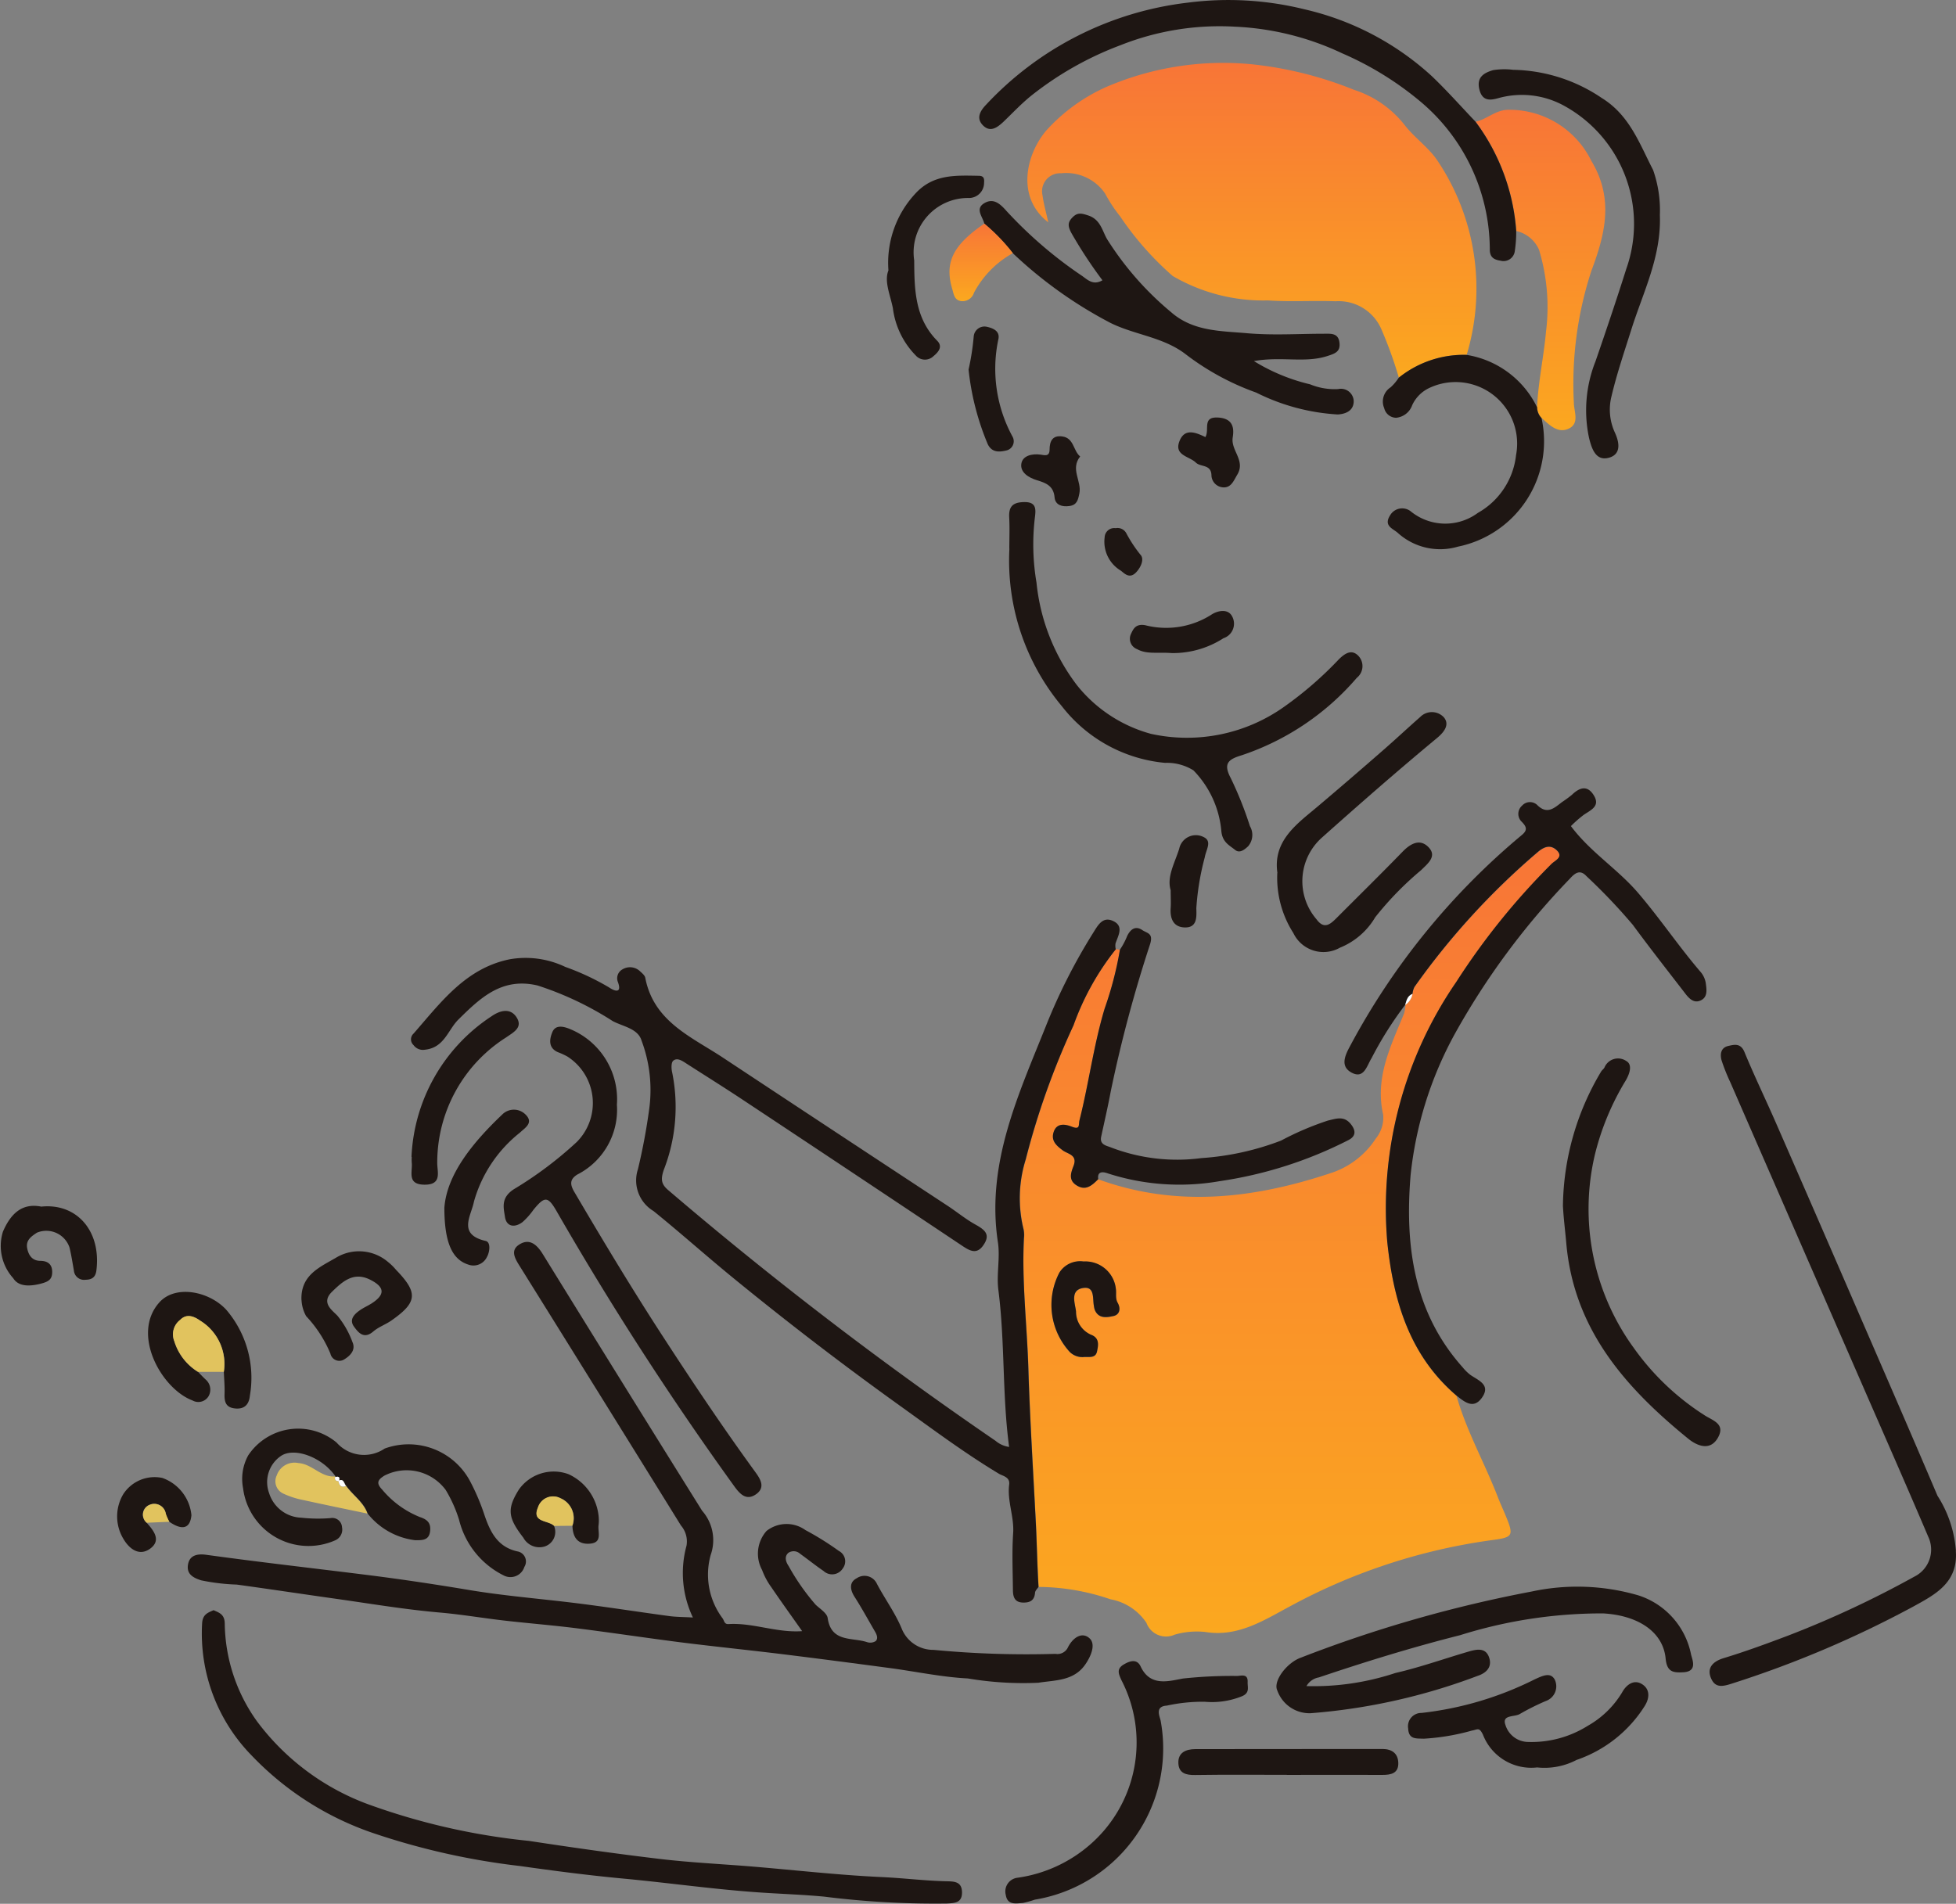 <svg id="グループ_9099" data-name="グループ 9099" xmlns="http://www.w3.org/2000/svg" xmlns:xlink="http://www.w3.org/1999/xlink" width="87.986" height="85.653" viewBox="0 0 87.986 85.653">
  <rect x="0" y="0" width="87.986" height="85.653" fill="#808080" stroke="none"/>
  <defs>
    <style>
      .cls-1 {
        fill: none;
      }

      .cls-2 {
        clip-path: url(#clip-path);
      }

      .cls-3 {
        fill: url(#linear-gradient);
      }

      .cls-4 {
        fill: #1e1613;
      }

      .cls-5 {
        fill: #e1c35e;
      }

      .cls-6 {
        fill: #fefefe;
      }
    </style>
    <clipPath id="clip-path">
      <rect id="長方形_4629" data-name="長方形 4629" class="cls-1" width="87.986" height="85.653"/>
    </clipPath>
    <linearGradient id="linear-gradient" x1="0.5" x2="0.5" y2="1" gradientUnits="objectBoundingBox">
      <stop offset="0" stop-color="#f87537"/>
      <stop offset="1" stop-color="#fba81f"/>
    </linearGradient>
  </defs>
  <g id="グループ_9098" data-name="グループ 9098" class="cls-2">
    <path id="パス_377" data-name="パス 377" class="cls-3" d="M297.223,255.249c.449,1.59,1.268,3.03,1.86,4.562.109.281.236.555.352.834.394.947.329.985-.67,1.118a26.553,26.553,0,0,0-8.924,2.916c-1.192.627-2.4,1.459-3.915,1.209a3.586,3.586,0,0,0-1.382.123.938.938,0,0,1-1.265-.535,2.477,2.477,0,0,0-1.616-1.058,10.17,10.17,0,0,0-3.229-.557c-.06-.952-.073-1.909-.121-2.86-.118-2.31-.265-4.621-.336-6.93-.061-1.966-.309-3.928-.2-5.9a1.215,1.215,0,0,0-.019-.41,5.824,5.824,0,0,1,.1-3.132A34.745,34.745,0,0,1,280,238.595a11.947,11.947,0,0,1,1.913-3.435l.174.035a15.926,15.926,0,0,1-.686,2.645c-.5,1.653-.712,3.367-1.134,5.036-.053.208.044.436-.348.281-.268-.106-.681-.2-.818.258-.116.382.129.594.411.806.226.169.681.2.489.7-.109.286-.245.623.115.863.427.286.714.018.995-.263,3.51,1.278,6.981.874,10.426-.267a3.81,3.81,0,0,0,2.057-1.562,1.486,1.486,0,0,0,.334-1.078c-.381-1.67.347-3.092.94-4.55a1.8,1.8,0,0,0,.066-.4l-.013.017a.769.769,0,0,0,.327-.494.925.925,0,0,1,.086-.307,33.094,33.094,0,0,1,5.581-6.1c.271-.22.539-.306.8-.074.363.323-.057.476-.212.633a31.582,31.582,0,0,0-4.284,5.31,17.957,17.957,0,0,0-3.105,11.7c.273,2.635.991,5.094,3.11,6.91m-16.773-6.032a1.1,1.1,0,0,0-1.086.5,3.131,3.131,0,0,0,.473,3.577.815.815,0,0,0,.6.225c.233-.027.548.076.619-.252.061-.28.121-.609-.275-.756a1.132,1.132,0,0,1-.669-1.045c-.038-.356-.269-.944.291-1.051s.446.466.515.811a.9.9,0,0,0,.035.16c.167.416.539.351.84.286s.334-.346.195-.592c-.12-.212-.051-.429-.085-.641a1.383,1.383,0,0,0-1.453-1.222" transform="translate(-231.71 -192.464)"/>
    <path id="パス_378" data-name="パス 378" class="cls-3" d="M296.389,31.507a18.428,18.428,0,0,0-.768-2.136,2.091,2.091,0,0,0-2.077-1.305c-1.015-.037-2.036.031-3.048-.038a8.078,8.078,0,0,1-4.282-1.1,13.8,13.8,0,0,1-2.366-2.685,6.583,6.583,0,0,1-.673-1.023,2.118,2.118,0,0,0-1.977-.912.811.811,0,0,0-.839.992c.054.4.166.784.26,1.215-1.454-1.113-1.015-3.053-.082-4.141a8.088,8.088,0,0,1,2.678-1.944,13.3,13.3,0,0,1,6.54-1.028,16.836,16.836,0,0,1,4.615,1.151,4.725,4.725,0,0,1,2.269,1.573c.448.584,1.1,1.023,1.5,1.634a10.335,10.335,0,0,1,1.3,8.717,4.664,4.664,0,0,0-3.048,1.027" transform="translate(-233.464 -14.512)"/>
    <path id="パス_379" data-name="パス 379" class="cls-4" d="M143.639,251.752a11.947,11.947,0,0,0-1.913,3.435,34.758,34.758,0,0,0-2.152,6.035,5.823,5.823,0,0,0-.1,3.132,1.22,1.22,0,0,1,.02.41c-.1,1.972.143,3.934.2,5.9.072,2.31.218,4.621.336,6.93.049.952.061,1.908.121,2.86-.054.086-.15.169-.156.259-.027.358-.236.455-.552.445-.377-.012-.441-.274-.443-.563-.008-.852-.047-1.708.01-2.556.051-.747-.274-1.45-.179-2.191.044-.343-.293-.384-.463-.487-1.542-.928-2.986-2.008-4.441-3.051q-3.784-2.714-7.4-5.667c-1.248-1.014-2.444-2.088-3.695-3.1a1.606,1.606,0,0,1-.7-1.881,27.072,27.072,0,0,0,.512-2.745,6.333,6.333,0,0,0-.348-3.039c-.162-.55-.837-.634-1.3-.882a14.444,14.444,0,0,0-3.376-1.6c-1.6-.38-2.57.549-3.563,1.53-.476.47-.632,1.269-1.508,1.359a.521.521,0,0,1-.512-.209.349.349,0,0,1,0-.515c1.227-1.4,2.345-2.946,4.334-3.346a4.149,4.149,0,0,1,2.495.345,11.29,11.29,0,0,1,1.972.925c.248.171.6.289.381-.279a.456.456,0,0,1,.22-.538.652.652,0,0,1,.763.065c.1.095.237.2.259.312.376,1.977,2.078,2.659,3.5,3.6q5.065,3.351,10.139,6.687c.4.267.782.579,1.2.812s.714.441.371.935c-.3.439-.614.253-.958.024q-4.932-3.295-9.876-6.572c-.833-.553-1.682-1.082-2.523-1.623-.186-.12-.412-.28-.593-.129-.1.083-.09.366-.047.539a7.792,7.792,0,0,1-.381,4.376c-.142.425-.111.639.192.9a173.423,173.423,0,0,0,14.736,11.289,1.2,1.2,0,0,0,.608.273c-.315-2.353-.182-4.721-.484-7.065-.09-.7.086-1.442-.02-2.14-.536-3.525.906-6.6,2.153-9.716a25.959,25.959,0,0,1,2.122-4.193c.226-.36.44-.779.926-.539.47.232.209.646.089,1a.717.717,0,0,0,.007.246" transform="translate(-93.436 -209.057)"/>
    <path id="パス_380" data-name="パス 380" class="cls-4" d="M73.866,355.058a4.651,4.651,0,0,1-.289-3.232,1.1,1.1,0,0,0-.25-.91q-3.612-5.831-7.242-11.652c-.22-.352-.45-.721-.033-.988.454-.291.788-.011,1.058.427q3.569,5.783,7.168,11.548a2,2,0,0,1,.387,1.989,3.28,3.28,0,0,0,.541,2.861c.07.108.073.261.26.25,1.1-.068,2.163.4,3.313.318-.487-.691-.947-1.329-1.389-1.979a3.211,3.211,0,0,1-.414-.774,1.539,1.539,0,0,1,.2-1.754,1.452,1.452,0,0,1,1.749-.04,13.154,13.154,0,0,1,1.506.939.525.525,0,0,1,.176.786.566.566,0,0,1-.866.115c-.359-.245-.7-.52-1.051-.772a.427.427,0,0,0-.535-.041c-.185.169-.115.4.017.593a10.077,10.077,0,0,0,1.213,1.737c.2.189.51.38.542.6.16,1.109,1.1.861,1.77,1.084a.458.458,0,0,0,.39-.047c.124-.123.045-.3-.041-.444-.3-.516-.588-1.044-.91-1.547-.212-.331-.242-.663.1-.837a.614.614,0,0,1,.906.252c.363.689.837,1.329,1.127,2.045a1.522,1.522,0,0,0,1.418.926,43.81,43.81,0,0,0,5.485.18.521.521,0,0,0,.547-.262c.213-.45.64-.758.989-.436.292.27.063.809-.2,1.185-.521.743-1.364.692-2.107.813a14.982,14.982,0,0,1-3.171-.194c-1.175-.06-2.341-.312-3.512-.468-1.626-.217-3.252-.43-4.88-.63-1.5-.184-3-.335-4.5-.524-1.571-.2-3.137-.438-4.709-.636-1.066-.134-2.139-.22-3.207-.341-.986-.112-1.962-.281-2.954-.367-1.568-.137-3.124-.4-4.684-.621-1.48-.208-2.958-.433-4.439-.636a9.26,9.26,0,0,1-1.6-.191c-.4-.125-.666-.305-.59-.721s.429-.482.818-.428c2.407.332,4.824.605,7.231.906,1.518.19,3.072.423,4.6.679,1.511.252,3.058.38,4.588.564,1.473.177,2.938.41,4.408.608.322.043.65.04,1.06.064" transform="translate(-42.696 -282.282)"/>
    <path id="パス_381" data-name="パス 381" class="cls-4" d="M371.061,242.01c-2.119-1.816-2.836-4.275-3.11-6.91a17.957,17.957,0,0,1,3.105-11.7,31.582,31.582,0,0,1,4.284-5.31c.155-.157.575-.31.212-.633-.261-.232-.529-.147-.8.074a33.092,33.092,0,0,0-5.581,6.1.921.921,0,0,0-.086.307c-.226.087-.27.295-.327.494l.013-.017a16.042,16.042,0,0,0-1.525,2.414c-.211.331-.337.966-.91.648-.473-.263-.326-.7-.073-1.162a31.861,31.861,0,0,1,7.74-9.522c.263-.217.219-.37,0-.593a.49.49,0,0,1,.014-.731.475.475,0,0,1,.672-.034c.453.458.774.141,1.119-.122a5.484,5.484,0,0,0,.446-.327c.383-.37.725-.425,1,.042s-.141.639-.456.85a5.584,5.584,0,0,0-.586.513c.868,1.168,2.093,1.921,3.023,3.007.983,1.148,1.822,2.4,2.8,3.543a1.021,1.021,0,0,1,.241.5c.037.289.109.649-.241.8-.3.13-.515-.1-.686-.325-.788-1.023-1.586-2.038-2.35-3.079a25.983,25.983,0,0,0-2.087-2.193c-.3-.328-.533-.123-.749.115a33.234,33.234,0,0,0-5.184,7A16.83,16.83,0,0,0,369,232.1c-.259,3.133.123,6.162,2.351,8.651a2,2,0,0,0,.349.339c.37.25.917.447.507,1.021-.38.532-.783.185-1.145-.1" transform="translate(-305.548 -179.224)"/>
    <path id="パス_382" data-name="パス 382" class="cls-4" d="M55.442,438.4c.262.118.5.188.507.6a7.7,7.7,0,0,0,1.459,4.414,10.96,10.96,0,0,0,4.958,3.708,29.921,29.921,0,0,0,7.26,1.659c1.97.3,3.943.582,5.922.816,1.371.162,2.754.225,4.131.339,1.943.162,3.884.385,5.83.474.952.044,1.9.162,2.848.187.375.01.753-.014.756.508,0,.463-.324.477-.683.494a39.973,39.973,0,0,1-5.523-.31c-.915-.086-1.841-.118-2.762-.178-2.1-.136-4.184-.439-6.277-.634-1.556-.146-3.106-.347-4.647-.566a31.981,31.981,0,0,1-6.6-1.482,13.61,13.61,0,0,1-5.454-3.481,7.85,7.85,0,0,1-2.236-5.957c.025-.4.252-.474.515-.589" transform="translate(-45.839 -365.958)"/>
    <path id="パス_383" data-name="パス 383" class="cls-4" d="M476.488,307.247c.105,1.43-.944,1.961-1.938,2.507a47.492,47.492,0,0,1-8.143,3.455c-.449.147-.752.182-.933-.249-.218-.52.178-.781.575-.9.969-.294,1.916-.643,2.863-1a45.293,45.293,0,0,0,5.708-2.664,1.357,1.357,0,0,0,.626-1.8c-.95-2.234-1.929-4.456-2.9-6.682q-2.05-4.7-4.1-9.4-.951-2.178-1.9-4.357a8.71,8.71,0,0,1-.39-.975c-.083-.279-.046-.586.295-.663.269-.061.559-.141.73.275.442,1.073.949,2.119,1.414,3.183q1.83,4.186,3.645,8.379c1.213,2.8,2.43,5.593,3.623,8.4a5.291,5.291,0,0,1,.83,2.5" transform="translate(-388.51 -237.46)"/>
    <path id="パス_384" data-name="パス 384" class="cls-3" d="M404.466,43.254c.052-1.141.3-2.268.4-3.384a8.876,8.876,0,0,0-.313-3.695,1.462,1.462,0,0,0-1.022-.843,9.342,9.342,0,0,0-1.829-4.918c.506-.108.879-.518,1.444-.536a4.1,4.1,0,0,1,3.762,2.3c1.044,1.726.594,3.36,0,4.947a16.353,16.353,0,0,0-.788,5.927c0,.394.274.941-.238,1.174-.492.224-.863-.173-1.212-.482a.724.724,0,0,1-.2-.494" transform="translate(-335.324 -24.938)"/>
    <path id="パス_385" data-name="パス 385" class="cls-4" d="M288.928,5.476a9.342,9.342,0,0,1,1.829,4.918,5.78,5.78,0,0,1-.063.9.511.511,0,0,1-.645.434c-.341-.048-.486-.193-.48-.526a8.713,8.713,0,0,0-3.17-6.674,14.335,14.335,0,0,0-3.474-2.131A12.555,12.555,0,0,0,278.1,1.2a12.073,12.073,0,0,0-5.131.829,14.8,14.8,0,0,0-3.982,2.24c-.475.376-.878.812-1.309,1.223-.3.281-.6.46-.909.147s-.138-.636.141-.927A14.75,14.75,0,0,1,275.977.12a14.23,14.23,0,0,1,5.262.3,12.665,12.665,0,0,1,5.716,3c.687.655,1.317,1.368,1.973,2.055" transform="translate(-222.554 0)"/>
    <path id="パス_386" data-name="パス 386" class="cls-4" d="M266.913,55.766c-.073-.316-.442-.676.022-.933.406-.224.7.054.972.36a19.138,19.138,0,0,0,3.4,2.922c.247.171.5.447.92.2a20.213,20.213,0,0,1-1.4-2.132c-.16-.307-.172-.47.055-.7s.407-.183.712-.082c.553.184.628.705.842,1.065a13.841,13.841,0,0,0,2.883,3.287c.995.871,2.242.839,3.423.945,1.145.1,2.307.023,3.461.022.3,0,.628-.037.684.389s-.2.505-.564.621c-1.01.317-2.049,0-3.283.22a8.523,8.523,0,0,0,2.527,1.046,2.894,2.894,0,0,0,1.262.214.575.575,0,0,1,.7.534c.006.4-.3.585-.721.608a9.375,9.375,0,0,1-3.664-.984,11.642,11.642,0,0,1-3.186-1.735c-1.005-.768-2.275-.857-3.37-1.4a19.484,19.484,0,0,1-4.388-3.131,8.536,8.536,0,0,0-1.283-1.329" transform="translate(-222.636 -45.705)"/>
    <path id="パス_387" data-name="パス 387" class="cls-4" d="M348.816,436.545a11.669,11.669,0,0,0,4.007-.589c1.11-.255,2.189-.641,3.284-.961.346-.1.754-.2.92.23s-.075.72-.509.862a27.129,27.129,0,0,1-7.5,1.678,1.534,1.534,0,0,1-1.506-1.022c-.205-.417.425-1.248,1.053-1.475a58.9,58.9,0,0,1,10.391-2.978,9.788,9.788,0,0,1,4.806.176,3.508,3.508,0,0,1,2.361,2.657c.058.242.3.762-.344.8-.452.024-.741,0-.8-.621-.114-1.187-1.224-1.937-2.81-2.027a21.28,21.28,0,0,0-6.432.979c-2.147.542-4.257,1.194-6.353,1.9a.794.794,0,0,0-.565.4" transform="translate(-290.055 -360.686)"/>
    <path id="パス_388" data-name="パス 388" class="cls-4" d="M274.729,138.788c0-.467.02-.935-.005-1.4s.124-.685.645-.7c.578-.021.556.312.512.676a10.212,10.212,0,0,0,.07,2.943,9.121,9.121,0,0,0,1.818,4.616,6.415,6.415,0,0,0,3.329,2.191,7.544,7.544,0,0,0,6.013-1.232,16.431,16.431,0,0,0,2.448-2.128c.269-.261.552-.443.842-.178a.672.672,0,0,1-.041,1.018,11.715,11.715,0,0,1-5.174,3.483c-.589.179-.853.358-.5,1.022a16.387,16.387,0,0,1,.866,2.168.783.783,0,0,1-.084.909c-.149.137-.372.331-.579.163-.264-.214-.566-.34-.621-.83a4.477,4.477,0,0,0-1.257-2.752,2.256,2.256,0,0,0-1.277-.337,6.642,6.642,0,0,1-4.633-2.538,10.234,10.234,0,0,1-2.369-7.089" transform="translate(-229.327 -114.098)"/>
    <path id="パス_389" data-name="パス 389" class="cls-4" d="M142.217,283.029a3.27,3.27,0,0,1-1.784,3.154c-.347.22-.325.451-.126.788,1.27,2.161,2.561,4.308,3.925,6.411,1.344,2.072,2.715,4.124,4.167,6.122.216.3.557.728.075,1.063-.451.313-.743-.035-1-.394a142.994,142.994,0,0,1-7.937-12.288c-.418-.736-.555-.753-1.077-.113a3.185,3.185,0,0,1-.484.545c-.345.264-.724.224-.793-.229-.065-.427-.192-.861.4-1.247a17.094,17.094,0,0,0,2.831-2.126,2.484,2.484,0,0,0-.426-3.845,3.292,3.292,0,0,0-.424-.194c-.456-.2-.37-.609-.251-.9.128-.315.442-.285.773-.15a3.413,3.413,0,0,1,2.132,3.408" transform="translate(-114.468 -233.337)"/>
    <path id="パス_390" data-name="パス 390" class="cls-4" d="M70.221,391.086c-.6-.867-1.852-1.322-2.451-.918a1.424,1.424,0,0,0-.534,1.671,1.573,1.573,0,0,0,1.45,1.108,6.884,6.884,0,0,0,1.315.018.437.437,0,0,1,.514.407.526.526,0,0,1-.311.595,2.965,2.965,0,0,1-4.139-2.347,2.2,2.2,0,0,1,.232-1.478,2.7,2.7,0,0,1,3.974-.576,1.649,1.649,0,0,0,2.164.27,3.135,3.135,0,0,1,3.813,1.416,9.79,9.79,0,0,1,.672,1.565c.26.772.592,1.445,1.479,1.645a.46.46,0,0,1,.319.7.656.656,0,0,1-.937.379,3.812,3.812,0,0,1-2-2.5,6.056,6.056,0,0,0-.6-1.341,2.187,2.187,0,0,0-2.763-.643c-.28.176-.386.325-.1.621a4.284,4.284,0,0,0,1.7,1.24c.364.118.5.291.46.641-.052.422-.366.4-.679.4a3.223,3.223,0,0,1-2.132-1.2c-.183-.519-.653-.817-.958-1.242-.1-.1-.093-.349-.34-.236l.014.018c.058-.169,0-.229-.171-.181Z" transform="translate(-55.131 -324.664)"/>
    <path id="パス_391" data-name="パス 391" class="cls-4" d="M288.672,264.014c-.281.281-.567.549-.995.263-.36-.24-.223-.577-.115-.863.191-.5-.263-.529-.489-.7-.282-.211-.527-.424-.411-.806.138-.454.55-.363.818-.258.392.154.3-.074.348-.281.422-1.669.637-3.383,1.134-5.036a15.915,15.915,0,0,0,.686-2.645,3.207,3.207,0,0,0,.328-.62c.109-.22.32-.5.678-.262.227.151.5.138.355.622a60.475,60.475,0,0,0-1.776,6.648c-.126.68-.284,1.354-.429,2.03-.077.363.25.4.441.479a8.3,8.3,0,0,0,4.068.48,12.253,12.253,0,0,0,3.584-.788,13.273,13.273,0,0,1,2.105-.9c.383-.089.725-.222,1.029.154.244.3.235.56-.12.732a18.634,18.634,0,0,1-5.788,1.842,10.483,10.483,0,0,1-5.02-.352c-.121-.044-.491-.162-.431.258" transform="translate(-239.271 -210.961)"/>
    <path id="パス_392" data-name="パス 392" class="cls-4" d="M404.135,18.9a7.319,7.319,0,0,1,3.992,1.274c1.255.776,1.7,2.078,2.3,3.231a5.459,5.459,0,0,1,.305,2.027c.07,1.879-.751,3.462-1.282,5.149-.317,1.006-.66,2.008-.9,3.033a2.457,2.457,0,0,0,.152,1.592c.216.461.288.976-.232,1.138-.625.195-.807-.415-.923-.88a5.967,5.967,0,0,1,.292-3.454c.476-1.381.944-2.766,1.384-4.158a6.061,6.061,0,0,0-2.77-7.319,3.942,3.942,0,0,0-2.939-.372c-.353.1-.757.2-.9-.372s.225-.757.615-.874a3.263,3.263,0,0,1,.9-.016" transform="translate(-336.067 -15.759)"/>
    <path id="パス_393" data-name="パス 393" class="cls-4" d="M347.6,201.141c-.214-1.444.867-2.2,1.775-2.964q1.518-1.283,3.013-2.592c.551-.481,1.085-.981,1.634-1.464a.737.737,0,0,1,1.061.01c.256.3.07.626-.3.932-1.764,1.463-3.49,2.974-5.2,4.5a2.625,2.625,0,0,0-.23,3.653c.348.48.624.232.913-.057.989-.991,1.988-1.973,2.963-2.977.342-.353.752-.589,1.128-.242.462.426.017.764-.293,1.071A14.389,14.389,0,0,0,352,203.129a3.257,3.257,0,0,1-1.591,1.372,1.5,1.5,0,0,1-2.093-.661,4.618,4.618,0,0,1-.722-2.7" transform="translate(-290.138 -161.862)"/>
    <path id="パス_394" data-name="パス 394" class="cls-4" d="M425.485,294.851a12.019,12.019,0,0,1,1.717-6.023c.041-.07.123-.119.154-.191a.66.66,0,0,1,.977-.286c.288.16.159.562-.017.867a11.8,11.8,0,0,0-1.385,3.311,10.626,10.626,0,0,0,1.739,8.73,11.458,11.458,0,0,0,3.177,3.026c.364.24.96.385.614,1.007-.373.671-1.013.318-1.331.06-2.83-2.3-5.154-4.922-5.494-8.8-.049-.563-.124-1.128-.152-1.7" transform="translate(-355.18 -240.616)"/>
    <path id="パス_395" data-name="パス 395" class="cls-4" d="M282.709,454.14a7.569,7.569,0,0,0-1.7.174c-.551.035-.315.483-.275.684a6.891,6.891,0,0,1-5.659,8.045,4.781,4.781,0,0,1-.534.15c-.312.017-.7.115-.775-.364a.62.62,0,0,1,.542-.773,6.3,6.3,0,0,0,3.214-1.458,6.092,6.092,0,0,0,1.438-7.447c-.1-.238-.236-.479.106-.684.3-.181.606-.258.766.083.436.936,1.285.653,1.913.544a20.7,20.7,0,0,1,2.438-.115c.189-.011.478-.107.463.268-.01.248.115.5-.275.653a3.6,3.6,0,0,1-1.666.239" transform="translate(-228.524 -377.576)"/>
    <path id="パス_396" data-name="パス 396" class="cls-4" d="M383.445,98.9a.724.724,0,0,0,.2.494,4.837,4.837,0,0,1-3.756,5.782,2.839,2.839,0,0,1-2.718-.625c-.217-.19-.641-.308-.337-.784a.627.627,0,0,1,.913-.19,2.462,2.462,0,0,0,3.035.081,3.41,3.41,0,0,0,1.717-2.6,2.768,2.768,0,0,0-3.891-3.025,1.59,1.59,0,0,0-.779.775.854.854,0,0,1-.724.571.56.56,0,0,1-.537-.433.759.759,0,0,1,.287-.936,2.2,2.2,0,0,0,.367-.434,4.664,4.664,0,0,1,3.048-1.027,4.279,4.279,0,0,1,3.169,2.347" transform="translate(-314.303 -80.583)"/>
    <path id="パス_397" data-name="パス 397" class="cls-4" d="M389.187,460.239a2.33,2.33,0,0,1-2.451-1.467c-.173-.361-.241-.232-.5-.189a10.08,10.08,0,0,1-2.166.365c-.332-.016-.677.046-.7-.459a.6.6,0,0,1,.6-.7,15.04,15.04,0,0,0,5.1-1.515c.32-.142.708-.351.9.029a.7.7,0,0,1-.407.949,10.769,10.769,0,0,0-1.159.578c-.235.156-.834.021-.658.5a1.079,1.079,0,0,0,.97.763,4.761,4.761,0,0,0,2.733-.725,4.224,4.224,0,0,0,1.543-1.5c.169-.312.5-.606.878-.386s.374.622.141.994a5.871,5.871,0,0,1-3.062,2.426,3.117,3.117,0,0,1-1.774.339" transform="translate(-320.027 -380.722)"/>
    <path id="パス_398" data-name="パス 398" class="cls-4" d="M42.543,355.355c.114.115.223.234.342.344a.6.6,0,0,1,.138.743.536.536,0,0,1-.728.2c-1.4-.525-2.776-2.992-1.485-4.418.716-.791,2.22-.506,3,.333a4.709,4.709,0,0,1,1.066,3.871c-.03.32-.182.608-.63.577s-.522-.287-.509-.662c.012-.328-.019-.657-.032-.986a2.285,2.285,0,0,0-1.07-2.308c-.27-.192-.6-.327-.894-.03a.816.816,0,0,0-.264.955,2.466,2.466,0,0,0,1.068,1.383" transform="translate(-33.636 -293.634)"/>
    <path id="パス_399" data-name="パス 399" class="cls-4" d="M82.059,342.86c-.038-1.139.855-1.479,1.6-1.922a2.006,2.006,0,0,1,2.3.223,2.484,2.484,0,0,1,.351.345c1,1.033.971,1.461-.2,2.281-.262.184-.582.292-.823.5-.425.363-.675.038-.867-.226-.227-.314.017-.559.279-.74.157-.108.334-.187.5-.289.632-.4.622-.742-.052-1.079-.734-.367-1.227.068-1.713.543-.513.5.019.837.248,1.084a4.055,4.055,0,0,1,.671,1.18c.166.367-.117.635-.405.8a.411.411,0,0,1-.587-.282,5.564,5.564,0,0,0-1.091-1.684,1.643,1.643,0,0,1-.208-.731" transform="translate(-68.499 -284.379)"/>
    <path id="パス_400" data-name="パス 400" class="cls-4" d="M241.5,52.1a4.569,4.569,0,0,1,1.2-3.443c.809-.895,1.824-.83,2.859-.813.237,0,.259.133.243.317a.68.68,0,0,1-.666.682,2.446,2.446,0,0,0-2.477,2.808c.009,1.3.025,2.592,1.034,3.614.264.267.057.509-.164.691a.55.55,0,0,1-.8-.028A3.693,3.693,0,0,1,241.7,53.8c-.116-.593-.4-1.2-.2-1.7" transform="translate(-201.536 -39.935)"/>
    <path id="パス_401" data-name="パス 401" class="cls-4" d="M325.656,477.4c-1.375,0-2.749-.012-4.124.008-.4.006-.722-.077-.748-.514-.031-.5.342-.649.762-.651,2.8-.007,5.609,0,8.413-.006.427,0,.7.195.717.615.019.485-.331.554-.731.552-1.43-.008-2.859,0-4.289,0" transform="translate(-267.777 -397.548)"/>
    <path id="パス_402" data-name="パス 402" class="cls-4" d="M111.99,281.8a7.981,7.981,0,0,1,3.61-6.331c.326-.226.8-.4,1.1.028.324.477-.108.69-.452.929a6.67,6.67,0,0,0-3.1,5.633c-.006.411.236,1-.574.993s-.524-.591-.573-1a2.116,2.116,0,0,1,0-.247" transform="translate(-93.48 -229.752)"/>
    <path id="パス_403" data-name="パス 403" class="cls-4" d="M121,306.557c.111-1.492,1.265-2.927,2.635-4.222a.739.739,0,0,1,1.031.046c.356.365-.047.587-.261.794a6.042,6.042,0,0,0-2.074,3.107c-.124.642-.751,1.479.528,1.772.237.054.185.505.048.736a.67.67,0,0,1-.839.324c-.69-.222-1.068-.936-1.068-2.556" transform="translate(-101.011 -252.222)"/>
    <path id="パス_404" data-name="パス 404" class="cls-4" d="M1.847,328.382c1.609-.171,2.712,1.1,2.489,2.872-.04.32-.218.414-.493.418a.458.458,0,0,1-.519-.412c-.06-.344-.114-.689-.194-1.029a1.1,1.1,0,0,0-1.47-.677c-.254.169-.506.337-.437.7.061.325.235.562.584.567.389,0,.56.2.539.556-.018.325-.236.4-.545.48-.474.116-.972.128-1.206-.255a2.161,2.161,0,0,1-.464-2.092c.345-.8.849-1.3,1.717-1.131" transform="translate(0 -274.094)"/>
    <path id="パス_405" data-name="パス 405" class="cls-4" d="M140.98,403.264a.688.688,0,0,1-.444.927.821.821,0,0,1-.938-.4c-.694-.9-.748-1.291-.2-2.169a1.919,1.919,0,0,1,2.235-.688,2.339,2.339,0,0,1,1.349,1.872,1.825,1.825,0,0,1,0,.411c-.047.315.189.788-.376.84s-.784-.284-.8-.8a.975.975,0,0,0-.53-1.238.712.712,0,0,0-1.016.415c-.291.688.469.561.729.83" transform="translate(-116.056 -334.607)"/>
    <path id="パス_406" data-name="パス 406" class="cls-4" d="M33.216,404.382c.321.357.67.794.162,1.167-.491.359-.94.018-1.209-.443a1.955,1.955,0,0,1,0-2.012,1.678,1.678,0,0,1,1.758-.724,1.979,1.979,0,0,1,1.305,1.677c-.059.6-.406.7-1,.291a2.617,2.617,0,0,1-.158-.36.524.524,0,0,0-.731-.4.474.474,0,0,0-.131.8" transform="translate(-26.621 -335.875)"/>
    <path id="パス_407" data-name="パス 407" class="cls-4" d="M263.673,90.841a11.121,11.121,0,0,0,.232-1.49.486.486,0,0,1,.588-.437c.284.063.618.194.515.59a6.384,6.384,0,0,0,.65,4.365.425.425,0,0,1-.267.606c-.312.077-.66.115-.852-.273a11.865,11.865,0,0,1-.865-3.359" transform="translate(-220.105 -74.212)"/>
    <path id="パス_408" data-name="パス 408" class="cls-3" d="M260.048,60.89a8.533,8.533,0,0,1,1.283,1.329A4.388,4.388,0,0,0,259.583,64a.539.539,0,0,1-.568.377c-.323-.039-.342-.324-.409-.545-.358-1.192.032-1.976,1.442-2.942" transform="translate(-215.771 -50.829)"/>
    <path id="パス_409" data-name="パス 409" class="cls-4" d="M309.5,168.259c-.678-.054-1.136.066-1.578-.177a.5.5,0,0,1-.282-.676c.1-.213.206-.486.653-.4a3.787,3.787,0,0,0,2.96-.471c.274-.185.746-.292.936.061a.688.688,0,0,1-.384.993,4.2,4.2,0,0,1-2.3.669" transform="translate(-256.77 -138.875)"/>
    <path id="パス_410" data-name="パス 410" class="cls-4" d="M321.971,114.558c.2-.346-.167-.937.6-.877.66.052.693.49.629.893-.094.589.588,1.036.206,1.673-.159.265-.263.562-.584.574a.559.559,0,0,1-.579-.557c-.024-.49-.487-.35-.7-.557-.292-.288-.985-.319-.742-.957.236-.622.752-.392,1.173-.191" transform="translate(-267.749 -94.893)"/>
    <path id="パス_411" data-name="パス 411" class="cls-4" d="M318.45,229.887c-.187-.6.177-1.223.382-1.871a.765.765,0,0,1,1.094-.529c.4.186.115.561.056.912a11.765,11.765,0,0,0-.38,2.29c.01.389.051.894-.543.866-.5-.024-.645-.413-.611-.879.016-.219,0-.44,0-.79" transform="translate(-265.788 -189.829)"/>
    <path id="パス_412" data-name="パス 412" class="cls-4" d="M280.662,119.7c-.453.573.079,1.107-.034,1.66-.061.3-.108.519-.448.568s-.638-.053-.667-.389c-.045-.524-.4-.653-.787-.77s-.766-.357-.709-.741c.054-.362.473-.467.866-.413.169.023.4.106.405-.219,0-.374.122-.659.566-.6.536.07.489.635.806.9" transform="translate(-232.075 -99.161)"/>
    <path id="パス_413" data-name="パス 413" class="cls-5" d="M78.2,399.384c.3.426.775.723.958,1.242-.966-.2-1.934-.4-2.9-.612a3.792,3.792,0,0,1-.856-.275.61.61,0,0,1-.32-.831.845.845,0,0,1,.982-.553c.615.042,1.011.656,1.654.6l-.017.034c-.025.138.05.181.171.181l-.014-.018c.031.2.1.333.34.236" transform="translate(-62.633 -332.529)"/>
    <path id="パス_414" data-name="パス 414" class="cls-5" d="M48.151,360.849a2.466,2.466,0,0,1-1.068-1.383.816.816,0,0,1,.264-.955c.29-.3.624-.161.894.03a2.285,2.285,0,0,1,1.07,2.308h-1.16" transform="translate(-39.244 -299.128)"/>
    <path id="パス_415" data-name="パス 415" class="cls-4" d="M301.124,143.752a.446.446,0,0,1,.469.234,6.1,6.1,0,0,0,.634.962c.174.179.047.536-.193.792-.3.318-.535.042-.688-.074a1.516,1.516,0,0,1-.729-1.5.432.432,0,0,1,.508-.41" transform="translate(-250.927 -119.991)"/>
    <path id="パス_416" data-name="パス 416" class="cls-5" d="M146.834,408.8c-.259-.269-1.02-.142-.729-.83a.712.712,0,0,1,1.016-.415.975.975,0,0,1,.53,1.238l-.817.008" transform="translate(-121.909 -340.147)"/>
    <path id="パス_417" data-name="パス 417" class="cls-5" d="M39.1,410.329a.474.474,0,0,1,.131-.8.524.524,0,0,1,.731.4,2.616,2.616,0,0,0,.158.36l-1.02.043" transform="translate(-32.502 -341.822)"/>
    <path id="パス_418" data-name="パス 418" class="cls-4" d="M287.651,343.4a1.383,1.383,0,0,1,1.453,1.222c.034.212-.035.428.085.641.139.246.1.528-.195.592s-.673.13-.84-.286a.9.9,0,0,1-.035-.16c-.069-.345.056-.92-.515-.811s-.33.7-.291,1.051a1.132,1.132,0,0,0,.669,1.045c.4.147.335.476.275.756-.071.328-.386.224-.619.252a.815.815,0,0,1-.6-.225,3.131,3.131,0,0,1-.473-3.577,1.1,1.1,0,0,1,1.086-.5" transform="translate(-238.911 -286.646)"/>
    <path id="パス_419" data-name="パス 419" class="cls-6" d="M382.557,271.139c.057-.2.1-.407.327-.494a.77.77,0,0,1-.327.494" transform="translate(-319.346 -225.925)"/>
    <path id="パス_420" data-name="パス 420" class="cls-6" d="M92.5,403.267c-.235.1-.309-.039-.34-.236.247-.113.24.139.34.236" transform="translate(-76.935 -336.413)"/>
    <path id="パス_421" data-name="パス 421" class="cls-6" d="M91.364,402.292c-.121,0-.2-.043-.171-.181.172-.048.229.012.171.181" transform="translate(-76.121 -335.655)"/>
  </g>
</svg>
